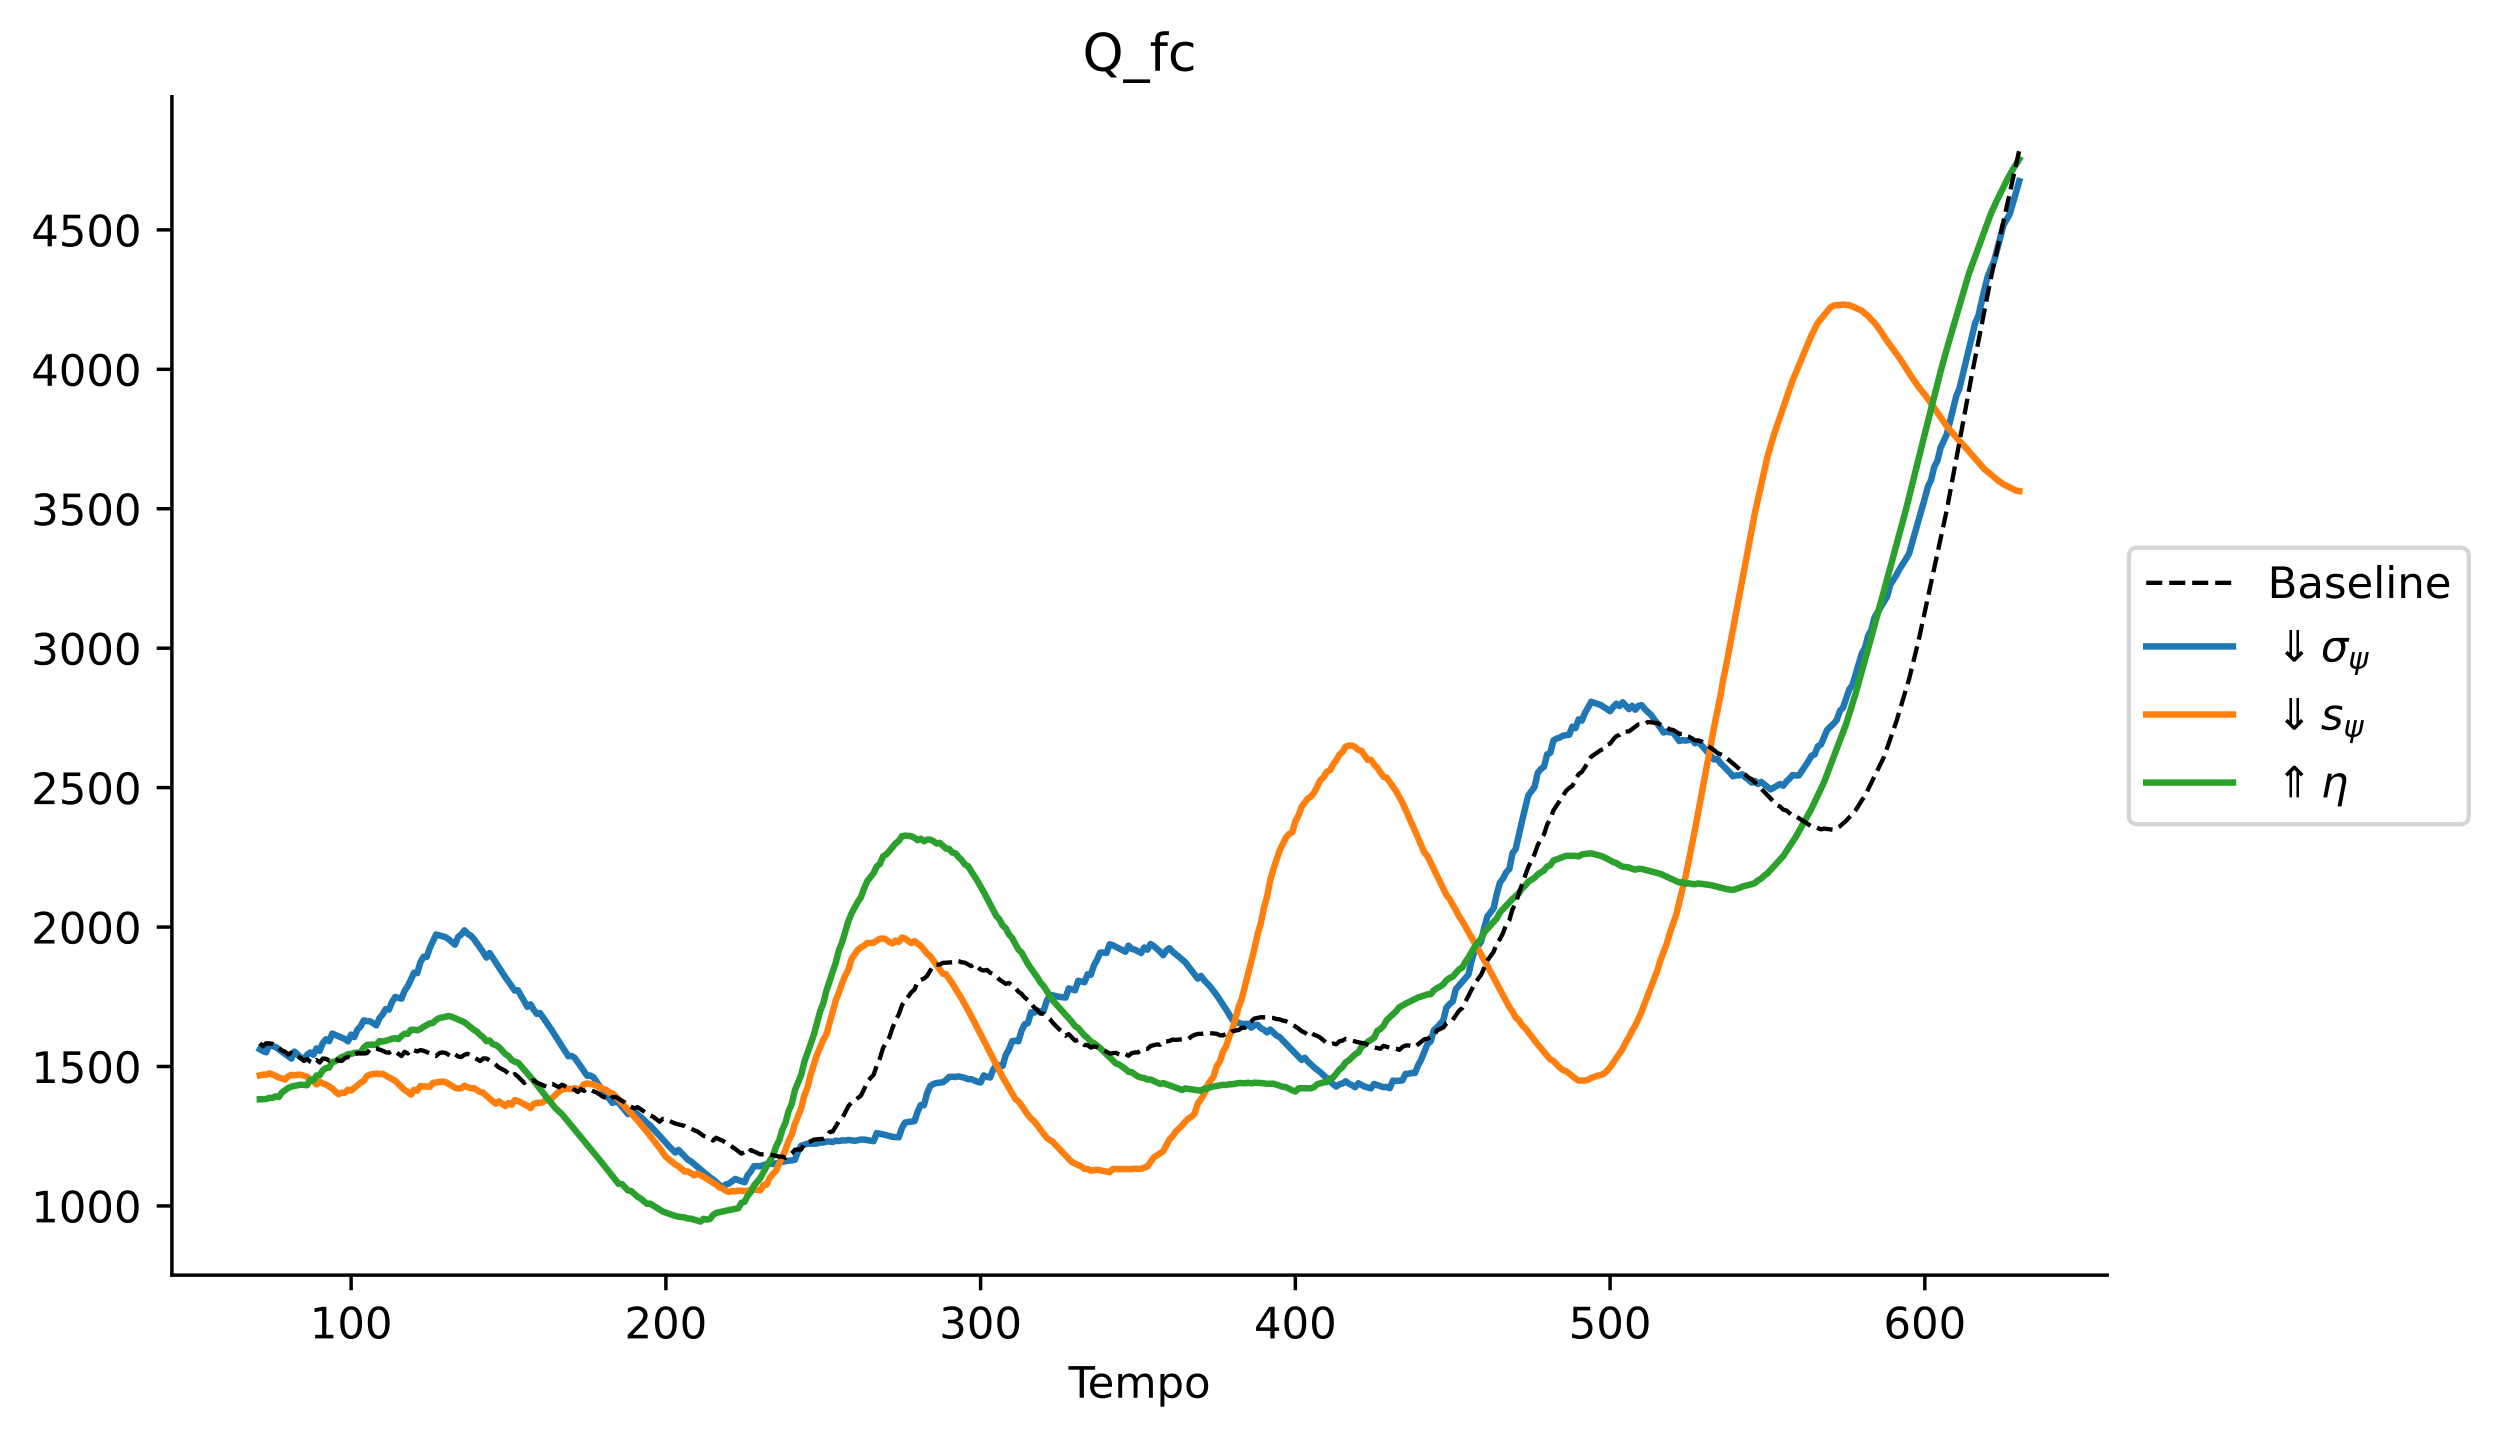 <?xml version="1.0" encoding="utf-8" standalone="no"?>
<!DOCTYPE svg PUBLIC "-//W3C//DTD SVG 1.1//EN"
  "http://www.w3.org/Graphics/SVG/1.1/DTD/svg11.dtd">
<!-- Created with matplotlib (https://matplotlib.org/) -->
<svg height="331.674pt" version="1.1" viewBox="0 0 576.648 331.674" width="576.648pt" xmlns="http://www.w3.org/2000/svg" xmlns:xlink="http://www.w3.org/1999/xlink">
 <defs>
  <style type="text/css">
*{stroke-linecap:butt;stroke-linejoin:round;}
  </style>
 </defs>
 <g id="figure_1">
  <g id="patch_1">
   <path d="M 0 331.674 
L 576.648 331.674 
L 576.648 0 
L 0 0 
z
" style="fill:#ffffff;"/>
  </g>
  <g id="axes_1">
   <g id="patch_2">
    <path d="M 39.65 294.118 
L 486.05 294.118 
L 486.05 22.318 
L 39.65 22.318 
z
" style="fill:#ffffff;"/>
   </g>
   <g id="line2d_1">
    <path clip-path="url(#p561b43a71f)" d="M 59.941 242.038 
L 60.667 242.444 
L 61.393 242.719 
L 62.119 240.93 
L 62.845 241.309 
L 63.571 241.499 
L 67.201 244.18 
L 67.927 242.564 
L 69.379 243.903 
L 70.105 244.382 
L 70.83 243.292 
L 71.556 242.773 
L 72.282 243.287 
L 73.008 241.836 
L 73.734 242.396 
L 74.46 240.562 
L 75.186 239.733 
L 75.912 240.151 
L 76.638 238.407 
L 79.542 239.648 
L 80.268 240.21 
L 80.994 238.642 
L 81.72 239.207 
L 82.446 237.495 
L 83.172 236.764 
L 83.898 235.364 
L 84.624 235.549 
L 85.35 235.555 
L 86.802 236.508 
L 87.528 234.837 
L 88.254 233.982 
L 88.98 232.746 
L 89.706 232.877 
L 90.432 231.123 
L 91.158 229.961 
L 92.61 230.35 
L 93.336 228.519 
L 94.062 227.455 
L 95.514 224.373 
L 96.239 224.459 
L 96.965 221.972 
L 97.691 220.707 
L 98.417 220.714 
L 99.143 218.658 
L 100.595 215.541 
L 102.773 216.161 
L 103.499 216.653 
L 104.951 217.892 
L 105.677 216.086 
L 106.403 215.536 
L 107.129 214.597 
L 107.855 215.377 
L 108.581 215.81 
L 109.307 216.588 
L 111.485 219.669 
L 112.211 220.873 
L 112.937 219.832 
L 116.567 225.415 
L 118.745 228.501 
L 119.471 228.422 
L 121.649 232.233 
L 122.374 231.671 
L 123.1 232.896 
L 123.826 233.868 
L 124.552 233.67 
L 126.004 235.756 
L 127.456 237.918 
L 131.086 243.623 
L 131.812 243.557 
L 132.538 243.984 
L 133.99 246.027 
L 135.442 248.142 
L 136.168 248.068 
L 136.894 248.476 
L 138.346 250.61 
L 139.798 252.467 
L 141.25 254.387 
L 141.976 254.09 
L 142.702 254.376 
L 144.88 256.98 
L 145.606 256.279 
L 146.332 256.42 
L 148.509 258.282 
L 149.235 259.033 
L 149.961 259.609 
L 153.591 263.563 
L 154.317 264.421 
L 155.769 265.848 
L 156.495 265.223 
L 158.673 267.506 
L 159.399 267.91 
L 163.755 271.572 
L 164.481 272.038 
L 166.659 273.976 
L 167.385 273.234 
L 168.111 273.036 
L 169.563 271.941 
L 171.741 272.702 
L 172.467 271.039 
L 173.192 270.176 
L 173.918 268.985 
L 175.37 268.982 
L 176.822 268.531 
L 177.548 268.415 
L 178.274 268.484 
L 181.904 267.692 
L 182.63 267.672 
L 183.356 267.495 
L 184.082 265.575 
L 184.808 264.263 
L 186.26 263.807 
L 188.438 263.779 
L 189.164 263.531 
L 189.89 263.534 
L 190.616 263.31 
L 191.342 263.301 
L 192.068 263.422 
L 192.794 263.094 
L 193.52 263.219 
L 194.246 263.034 
L 194.972 263.068 
L 195.698 262.93 
L 197.15 263.138 
L 198.602 262.844 
L 199.327 262.854 
L 200.779 263.102 
L 201.505 263.22 
L 202.231 261.349 
L 204.409 261.83 
L 205.861 262.23 
L 207.313 262.33 
L 208.039 260.165 
L 208.765 258.921 
L 210.943 258.597 
L 211.669 256.382 
L 212.395 254.884 
L 213.121 254.926 
L 213.847 252.129 
L 214.573 250.477 
L 215.299 250.022 
L 216.025 249.811 
L 217.477 249.627 
L 218.203 249.107 
L 218.929 248.401 
L 219.655 248.348 
L 220.381 248.427 
L 221.107 248.269 
L 222.559 248.626 
L 223.285 248.935 
L 224.011 248.911 
L 225.462 249.529 
L 226.188 249.672 
L 226.914 248.052 
L 227.64 248.388 
L 228.366 248.533 
L 229.092 246.734 
L 229.818 245.644 
L 231.27 245.855 
L 231.996 243.302 
L 232.722 242.065 
L 233.448 240.17 
L 234.174 240.037 
L 234.9 240.174 
L 235.626 237.759 
L 236.352 236.265 
L 237.078 236.021 
L 237.804 233.52 
L 238.53 233.572 
L 239.256 233.118 
L 239.982 233.257 
L 240.708 233.179 
L 241.434 230.894 
L 242.16 229.523 
L 242.886 229.584 
L 244.338 229.948 
L 245.79 230.101 
L 246.516 227.985 
L 247.968 228.425 
L 248.694 226.233 
L 250.145 226.555 
L 250.871 224.726 
L 251.597 224.85 
L 252.323 222.684 
L 253.049 221.384 
L 253.775 219.727 
L 254.501 219.688 
L 255.227 219.8 
L 255.953 217.802 
L 256.679 218.022 
L 259.583 219.519 
L 260.309 218.132 
L 261.035 218.866 
L 261.761 219.045 
L 263.213 219.812 
L 263.939 218.553 
L 264.665 219.046 
L 265.391 217.742 
L 266.117 218.228 
L 267.569 219.495 
L 268.295 220.319 
L 269.021 219.209 
L 269.747 218.719 
L 270.473 219.505 
L 271.925 220.684 
L 273.377 221.938 
L 276.28 225.728 
L 277.006 225.104 
L 277.732 226.077 
L 279.184 227.623 
L 280.636 229.525 
L 282.814 232.851 
L 284.266 235.243 
L 284.992 235.895 
L 285.718 235.902 
L 286.444 236.186 
L 287.896 236.155 
L 288.622 237.052 
L 289.348 236.494 
L 290.074 236.388 
L 290.8 237.165 
L 291.526 237.516 
L 292.252 238.14 
L 292.978 237.47 
L 294.43 238.833 
L 295.156 239.212 
L 300.238 244.49 
L 300.964 243.973 
L 301.689 244.864 
L 303.141 246.221 
L 304.593 247.356 
L 307.497 250.072 
L 308.223 250.629 
L 308.949 250.109 
L 309.675 249.902 
L 310.401 249.408 
L 311.127 249.98 
L 311.853 250.304 
L 312.579 250.772 
L 313.305 249.862 
L 314.757 250.628 
L 316.209 251.038 
L 316.935 250.027 
L 319.113 250.775 
L 319.839 250.718 
L 320.565 250.988 
L 321.291 249.25 
L 322.017 249.343 
L 323.469 249.211 
L 324.195 247.709 
L 324.921 247.677 
L 325.647 247.473 
L 326.373 247.493 
L 327.098 245.738 
L 327.824 244.386 
L 329.276 240.761 
L 330.002 240.216 
L 330.728 237.607 
L 331.454 236.999 
L 332.906 235.338 
L 333.632 232.402 
L 334.358 231.592 
L 335.084 230.983 
L 335.81 228.152 
L 338.714 224.796 
L 339.44 221.612 
L 340.166 219.228 
L 341.618 217.213 
L 342.344 214.045 
L 343.07 211.387 
L 344.522 209.522 
L 345.248 206.18 
L 345.974 203.591 
L 346.7 202.607 
L 347.426 201.183 
L 348.152 200.425 
L 348.878 196.747 
L 349.604 195.864 
L 351.056 189.43 
L 352.508 183.466 
L 353.959 181.537 
L 354.685 178.273 
L 355.411 177.364 
L 356.137 176.856 
L 356.863 173.986 
L 357.589 173.647 
L 358.315 170.79 
L 359.041 170.369 
L 359.767 170.145 
L 360.493 169.691 
L 361.945 169.475 
L 362.671 167.628 
L 363.397 167.967 
L 364.123 165.923 
L 364.849 166.217 
L 365.575 164.479 
L 367.027 161.87 
L 369.205 162.61 
L 371.383 164.036 
L 372.109 163.054 
L 372.835 162.328 
L 373.561 162.859 
L 374.287 161.987 
L 375.739 163.558 
L 376.465 162.799 
L 377.191 163.69 
L 377.917 162.821 
L 378.642 162.641 
L 379.368 163.533 
L 380.82 164.901 
L 382.272 166.874 
L 383.724 168.96 
L 384.45 168.75 
L 385.176 168.917 
L 385.902 168.927 
L 387.354 170.932 
L 388.08 170.716 
L 388.806 170.821 
L 390.258 170.573 
L 390.984 171.45 
L 391.71 171.051 
L 393.888 173.526 
L 395.34 175.176 
L 396.066 175.007 
L 396.792 175.96 
L 398.97 178.159 
L 399.696 179.051 
L 400.422 178.854 
L 401.148 178.849 
L 401.874 178.599 
L 402.6 179.356 
L 403.326 179.819 
L 404.051 180.518 
L 404.777 180.113 
L 405.503 180.83 
L 406.229 180.363 
L 408.407 182.092 
L 410.585 180.84 
L 411.311 181.238 
L 412.037 180.286 
L 412.763 179.606 
L 413.489 178.762 
L 414.215 178.876 
L 414.941 178.843 
L 417.119 175.582 
L 417.845 174.304 
L 418.571 174.005 
L 419.297 172.14 
L 420.023 171.725 
L 421.475 168.32 
L 422.927 166.923 
L 423.653 166.103 
L 424.379 163.992 
L 425.105 163.245 
L 426.557 158.988 
L 427.283 158.014 
L 429.461 150.708 
L 430.186 149.433 
L 430.912 146.6 
L 431.638 145.315 
L 432.364 142.416 
L 435.268 137.621 
L 435.994 134.91 
L 437.446 132.608 
L 438.172 131.229 
L 439.624 128.927 
L 440.35 127.674 
L 443.98 114.895 
L 444.706 112.212 
L 445.432 110.69 
L 446.158 107.656 
L 446.884 106.268 
L 447.61 103.272 
L 449.062 100.152 
L 451.24 91.31 
L 451.966 89.585 
L 455.595 74.471 
L 456.321 72.837 
L 457.773 66.553 
L 458.499 63.702 
L 459.951 60.236 
L 462.129 51.929 
L 463.581 49.338 
L 465.759 41.779 
L 465.759 41.779 
" style="fill:none;stroke:#1f77b4;stroke-linecap:square;stroke-width:1.5;"/>
   </g>
   <g id="line2d_2">
    <path clip-path="url(#p561b43a71f)" d="M 59.941 248.05 
L 60.667 247.873 
L 61.393 247.888 
L 62.119 247.588 
L 62.845 247.827 
L 64.297 248.533 
L 65.749 248.996 
L 66.475 248.269 
L 67.201 247.937 
L 67.927 248.05 
L 68.653 247.881 
L 69.379 247.896 
L 70.83 248.35 
L 72.282 249.465 
L 73.008 250.128 
L 73.734 249.496 
L 74.46 249.933 
L 75.186 250.149 
L 76.638 251.051 
L 77.364 251.814 
L 78.09 252.38 
L 78.816 252.052 
L 79.542 252.052 
L 80.268 251.337 
L 80.994 251.534 
L 83.172 249.728 
L 83.898 249.329 
L 84.624 248.22 
L 85.35 247.863 
L 86.802 247.636 
L 87.528 247.751 
L 88.254 247.683 
L 91.158 249.298 
L 93.336 251.422 
L 94.062 251.857 
L 94.788 252.473 
L 95.514 251.349 
L 96.239 251.568 
L 96.965 250.514 
L 99.143 250.687 
L 99.869 249.785 
L 102.047 249.48 
L 102.773 249.602 
L 104.225 250.436 
L 104.951 250.91 
L 105.677 251.068 
L 106.403 251.02 
L 107.129 250.444 
L 107.855 250.782 
L 108.581 250.981 
L 109.307 250.988 
L 110.759 251.88 
L 111.485 252.068 
L 112.211 252.785 
L 113.663 254.01 
L 114.389 254.57 
L 115.115 254.042 
L 116.567 255.116 
L 117.293 254.414 
L 118.019 254.8 
L 118.745 253.759 
L 119.471 253.949 
L 120.923 254.705 
L 121.649 255.057 
L 122.374 255.61 
L 123.1 254.624 
L 123.826 254.382 
L 124.552 254.408 
L 125.278 254.226 
L 126.004 253.599 
L 126.73 253.528 
L 127.456 253.178 
L 128.908 251.799 
L 129.634 251.309 
L 130.36 251.146 
L 131.086 251.099 
L 131.812 251.23 
L 132.538 251.014 
L 133.264 251.257 
L 133.99 251.066 
L 134.716 250.118 
L 135.442 249.897 
L 136.894 250.165 
L 138.346 250.718 
L 139.072 251.155 
L 139.798 251.385 
L 140.524 251.982 
L 141.25 252.218 
L 141.976 252.811 
L 147.058 258.428 
L 149.235 261.057 
L 152.139 264.805 
L 153.591 266.847 
L 155.769 268.612 
L 156.495 269.019 
L 157.947 270.232 
L 158.673 270.184 
L 160.125 271.112 
L 160.851 270.693 
L 162.303 271.45 
L 165.207 273.249 
L 165.933 273.908 
L 166.659 274.07 
L 167.385 274.655 
L 168.111 274.913 
L 168.837 274.718 
L 169.563 274.829 
L 170.289 274.619 
L 171.741 274.727 
L 172.467 274.671 
L 173.192 274.462 
L 174.644 274.428 
L 175.37 274.557 
L 176.096 273.326 
L 176.822 273.241 
L 177.548 271.663 
L 179 269.987 
L 180.452 266.907 
L 181.178 265.18 
L 181.904 263.111 
L 182.63 261.69 
L 183.356 259.225 
L 184.808 255.596 
L 185.534 252.661 
L 186.26 250.828 
L 186.986 247.862 
L 188.438 243.327 
L 189.89 239.876 
L 190.616 238.633 
L 192.794 230.7 
L 193.52 228.899 
L 194.246 226.756 
L 194.972 225.007 
L 195.698 223.635 
L 196.424 221.181 
L 197.876 219.084 
L 198.602 218.517 
L 199.327 218.121 
L 200.053 217.501 
L 200.779 217.523 
L 201.505 217.414 
L 202.957 216.544 
L 203.683 216.452 
L 204.409 216.695 
L 205.135 217.337 
L 205.861 217.599 
L 206.587 216.937 
L 207.313 217.268 
L 208.039 216.25 
L 208.765 216.499 
L 210.217 217.54 
L 210.943 217.089 
L 212.395 218.184 
L 213.847 219.95 
L 214.573 220.559 
L 217.477 224.59 
L 218.203 224.719 
L 219.655 226.835 
L 221.833 230.38 
L 224.011 234.327 
L 231.27 248.439 
L 234.174 253.444 
L 234.9 254.049 
L 235.626 254.966 
L 237.078 257.157 
L 237.804 258.004 
L 238.53 258.636 
L 241.434 262.438 
L 242.886 263.456 
L 247.242 268.064 
L 249.42 269.07 
L 250.145 269.616 
L 250.871 269.641 
L 251.597 270.023 
L 253.049 269.809 
L 255.953 270.369 
L 256.679 269.644 
L 261.035 269.674 
L 261.761 269.552 
L 262.487 269.633 
L 263.213 269.593 
L 264.665 269.044 
L 266.117 266.986 
L 268.295 265.565 
L 269.747 262.825 
L 270.473 262.065 
L 271.199 261 
L 272.651 259.612 
L 273.377 258.718 
L 274.103 258.021 
L 274.829 257.565 
L 275.555 256.869 
L 276.28 254.525 
L 277.006 253.576 
L 277.732 252.399 
L 278.458 250.451 
L 279.184 249.284 
L 279.91 248.378 
L 280.636 245.938 
L 281.362 244.907 
L 282.088 242.564 
L 282.814 241.393 
L 283.54 239.065 
L 284.266 237.446 
L 285.718 232.241 
L 286.444 230.305 
L 289.348 218.84 
L 290.074 215.486 
L 290.8 213.019 
L 291.526 209.446 
L 292.252 206.823 
L 292.978 203.107 
L 293.704 200.524 
L 295.156 196.186 
L 296.608 193.2 
L 297.334 192.383 
L 298.06 191.959 
L 298.786 189.466 
L 299.512 188.114 
L 300.238 186.047 
L 301.689 184.171 
L 302.415 183.693 
L 303.141 182.771 
L 304.593 179.898 
L 305.319 179.242 
L 306.045 178.008 
L 306.771 177.695 
L 307.497 176.335 
L 308.223 175.373 
L 308.949 174.072 
L 309.675 173.415 
L 310.401 172.22 
L 311.127 171.976 
L 311.853 171.991 
L 312.579 172.294 
L 313.305 172.967 
L 314.031 173.206 
L 315.483 175.285 
L 316.209 175.249 
L 316.935 176.282 
L 317.661 177.105 
L 319.113 179.165 
L 319.839 179.372 
L 321.291 181.445 
L 322.017 182.476 
L 323.469 185.111 
L 326.373 191.627 
L 328.55 196.644 
L 329.276 197.501 
L 333.632 206.444 
L 334.358 207.364 
L 335.81 209.957 
L 336.536 211.363 
L 337.262 212.409 
L 342.344 221.414 
L 348.152 232.331 
L 348.878 233.352 
L 349.604 234.695 
L 350.33 235.292 
L 351.056 236.451 
L 351.782 237.131 
L 354.685 240.903 
L 357.589 244.377 
L 358.315 244.72 
L 359.767 246.261 
L 360.493 246.792 
L 361.219 247.062 
L 363.397 248.779 
L 364.123 249.251 
L 365.575 249.235 
L 366.301 249.077 
L 367.027 248.623 
L 369.931 247.687 
L 370.657 247.016 
L 371.383 246.177 
L 374.287 241.906 
L 375.013 240.382 
L 375.739 239.215 
L 376.465 237.746 
L 377.191 236.564 
L 378.642 233.374 
L 380.094 229.553 
L 382.272 223.895 
L 382.998 221.47 
L 384.45 217.697 
L 385.176 215.161 
L 386.628 211.025 
L 388.806 202.095 
L 390.984 191.249 
L 395.34 167.878 
L 396.792 160.699 
L 397.518 156.539 
L 398.244 153.046 
L 399.696 145.322 
L 404.777 118.367 
L 407.681 105.368 
L 409.133 100.382 
L 413.489 87.702 
L 414.941 84.269 
L 417.845 77.299 
L 419.297 74.461 
L 422.201 70.9 
L 422.927 70.509 
L 423.653 70.341 
L 424.379 70.429 
L 425.105 70.216 
L 425.831 70.356 
L 426.557 70.373 
L 428.009 71.01 
L 429.461 71.664 
L 430.186 72.363 
L 430.912 72.868 
L 431.638 73.756 
L 432.364 74.406 
L 433.816 76.418 
L 435.268 78.661 
L 438.172 82.616 
L 441.076 87.151 
L 442.528 89.231 
L 444.706 91.992 
L 449.062 98.328 
L 451.966 101.737 
L 453.418 103.242 
L 454.87 104.943 
L 457.773 108.265 
L 459.225 109.44 
L 460.677 110.694 
L 462.129 111.715 
L 465.033 113.168 
L 465.759 113.276 
L 465.759 113.276 
" style="fill:none;stroke:#ff7f0e;stroke-linecap:square;stroke-width:1.5;"/>
   </g>
   <g id="line2d_3">
    <path clip-path="url(#p561b43a71f)" d="M 59.941 253.557 
L 61.393 253.517 
L 62.119 253.23 
L 62.845 253.243 
L 63.571 252.873 
L 64.297 253.043 
L 65.023 252.003 
L 66.475 250.962 
L 67.201 250.618 
L 69.379 250.196 
L 70.83 250.306 
L 71.556 249.035 
L 72.282 249.209 
L 73.008 248.076 
L 73.734 248.011 
L 74.46 246.875 
L 75.186 246.358 
L 75.912 246.257 
L 76.638 244.958 
L 77.364 244.815 
L 78.816 243.807 
L 79.542 243.569 
L 80.268 243.157 
L 80.994 243.108 
L 81.72 242.848 
L 83.172 242.768 
L 83.898 241.644 
L 84.624 241.037 
L 85.35 240.963 
L 86.802 241.014 
L 87.528 240.135 
L 88.254 240.244 
L 88.98 240.073 
L 90.432 239.601 
L 91.158 239.46 
L 91.884 239.694 
L 92.61 238.976 
L 93.336 238.43 
L 94.062 238.47 
L 94.788 237.525 
L 95.514 237.522 
L 96.239 237.648 
L 96.965 237.355 
L 97.691 236.85 
L 99.143 236.052 
L 99.869 235.942 
L 100.595 235.255 
L 101.321 234.83 
L 103.499 234.355 
L 104.225 234.54 
L 107.129 235.795 
L 109.307 237.541 
L 110.033 237.985 
L 110.759 238.716 
L 111.485 239.283 
L 112.211 240.142 
L 112.937 239.996 
L 113.663 240.842 
L 114.389 241.043 
L 115.115 241.555 
L 116.567 243.132 
L 117.293 243.586 
L 118.019 244.481 
L 118.745 244.897 
L 119.471 245.079 
L 123.1 249.285 
L 126.004 253.015 
L 128.182 255.679 
L 129.634 257.012 
L 138.346 267.59 
L 142.702 273.084 
L 143.428 273.103 
L 144.88 274.595 
L 145.606 274.735 
L 147.058 276.04 
L 147.783 276.466 
L 149.235 277.672 
L 149.961 277.63 
L 152.865 279.452 
L 155.769 280.469 
L 156.495 280.653 
L 157.947 280.813 
L 158.673 281.068 
L 159.399 281.106 
L 161.577 281.764 
L 162.303 281.122 
L 163.029 281.311 
L 163.755 281.167 
L 164.481 280.236 
L 165.207 279.767 
L 167.385 279.277 
L 170.289 278.688 
L 171.015 277.447 
L 171.741 277.209 
L 172.467 275.797 
L 173.192 274.936 
L 173.918 273.433 
L 175.37 271.729 
L 177.548 267.712 
L 178.274 266.608 
L 179 264.468 
L 179.726 263.031 
L 180.452 260.585 
L 181.178 258.985 
L 181.904 256.288 
L 182.63 254.635 
L 183.356 251.435 
L 184.808 247.945 
L 185.534 244.906 
L 187.712 238.704 
L 189.164 233.29 
L 189.89 231.445 
L 190.616 228.519 
L 192.794 221.976 
L 193.52 219.119 
L 194.246 217.329 
L 195.698 212.438 
L 196.424 210.69 
L 197.876 207.962 
L 198.602 206.924 
L 199.327 204.891 
L 200.053 203.218 
L 201.505 201.406 
L 202.231 199.83 
L 202.957 199.27 
L 203.683 197.505 
L 204.409 197.093 
L 205.135 196.291 
L 206.587 194.515 
L 207.313 193.974 
L 208.039 192.883 
L 208.765 192.74 
L 210.217 192.873 
L 210.943 193.256 
L 211.669 193.785 
L 212.395 193.456 
L 213.121 194.046 
L 213.847 193.672 
L 214.573 193.66 
L 215.299 194.024 
L 216.025 194.559 
L 216.751 194.412 
L 218.203 195.724 
L 218.929 195.819 
L 219.655 196.65 
L 220.381 196.824 
L 221.107 197.702 
L 221.833 198.394 
L 222.559 199.393 
L 223.285 199.777 
L 225.462 203.209 
L 226.914 205.773 
L 229.818 211.291 
L 230.544 212.067 
L 231.27 213.478 
L 231.996 214.11 
L 232.722 215.532 
L 233.448 216.336 
L 234.9 219.033 
L 235.626 219.671 
L 237.078 222.313 
L 238.53 224.413 
L 239.256 225.408 
L 239.982 226.608 
L 240.708 227.409 
L 242.886 230.822 
L 247.242 235.698 
L 247.968 236.664 
L 248.694 237.135 
L 250.145 238.836 
L 250.871 239.409 
L 251.597 240.237 
L 252.323 240.588 
L 253.775 241.761 
L 257.405 245.296 
L 258.131 245.523 
L 259.583 246.568 
L 260.309 247.245 
L 261.035 247.299 
L 262.487 248.324 
L 263.213 248.565 
L 263.939 248.636 
L 264.665 249.028 
L 265.391 248.991 
L 267.569 250.023 
L 268.295 249.826 
L 271.199 250.855 
L 272.651 251.41 
L 273.377 251.057 
L 277.006 251.587 
L 277.732 251.127 
L 278.458 251.15 
L 279.184 250.746 
L 282.088 250.23 
L 282.814 250.258 
L 283.54 250.106 
L 284.266 250.081 
L 285.718 249.809 
L 287.17 249.853 
L 287.896 249.757 
L 288.622 249.88 
L 289.348 249.73 
L 290.8 249.8 
L 292.252 249.991 
L 293.704 249.957 
L 295.882 250.672 
L 296.608 250.772 
L 298.06 251.498 
L 298.786 251.771 
L 299.512 251.052 
L 300.238 250.987 
L 301.689 251.027 
L 302.415 251.023 
L 303.141 250.723 
L 303.867 250.066 
L 305.319 249.666 
L 306.045 249.553 
L 306.771 248.778 
L 307.497 248.527 
L 308.949 246.725 
L 309.675 246.097 
L 310.401 245.029 
L 311.127 244.569 
L 312.579 243.169 
L 313.305 242.754 
L 314.031 241.462 
L 314.757 240.995 
L 315.483 240.303 
L 316.935 239.387 
L 317.661 237.817 
L 318.387 237.34 
L 319.113 236.638 
L 319.839 235.321 
L 322.017 233.263 
L 322.743 232.364 
L 324.195 231.511 
L 327.098 230.083 
L 329.276 229.36 
L 330.002 229.331 
L 330.728 228.439 
L 331.454 227.913 
L 332.18 227.562 
L 332.906 227.037 
L 333.632 226.115 
L 334.358 225.595 
L 335.084 225.282 
L 336.536 223.605 
L 337.262 223.22 
L 337.988 221.888 
L 338.714 220.891 
L 340.166 218.325 
L 341.618 216.48 
L 342.344 215.073 
L 345.248 211.829 
L 345.974 210.456 
L 348.878 207.344 
L 350.33 206.061 
L 351.056 204.934 
L 351.782 204.3 
L 352.508 203.378 
L 353.959 202.464 
L 354.685 201.68 
L 356.137 200.786 
L 356.863 199.86 
L 357.589 199.58 
L 358.315 198.504 
L 361.219 197.405 
L 363.397 197.398 
L 364.123 197.548 
L 364.849 197.088 
L 366.301 196.884 
L 367.027 196.85 
L 369.205 197.398 
L 370.657 198.036 
L 372.109 198.844 
L 372.835 199.064 
L 373.561 199.568 
L 374.287 199.905 
L 375.739 200.076 
L 376.465 200.396 
L 377.191 200.59 
L 377.917 200.405 
L 378.642 200.423 
L 382.998 201.561 
L 387.354 203.566 
L 388.08 203.47 
L 388.806 203.826 
L 389.532 203.735 
L 390.258 203.904 
L 390.984 203.948 
L 391.71 203.778 
L 394.614 204.16 
L 398.244 205.08 
L 399.696 205.273 
L 401.148 204.824 
L 401.874 204.494 
L 404.051 203.941 
L 404.777 203.695 
L 405.503 203.052 
L 406.229 202.655 
L 406.955 201.955 
L 407.681 201.443 
L 411.311 197.472 
L 414.215 193.05 
L 417.845 186.508 
L 420.749 180.377 
L 425.831 166.996 
L 428.009 159.991 
L 431.638 146.96 
L 434.542 136.313 
L 439.624 117.55 
L 443.98 100.04 
L 447.61 85.706 
L 449.062 80.449 
L 454.144 63.102 
L 459.225 49.266 
L 460.677 46.081 
L 462.855 41.653 
L 464.307 39.031 
L 465.759 36.739 
L 465.759 36.739 
" style="fill:none;stroke:#2ca02c;stroke-linecap:square;stroke-width:1.5;"/>
   </g>
   <g id="line2d_4">
    <path clip-path="url(#p561b43a71f)" d="M 59.941 240.623 
L 60.667 241.32 
L 61.393 240.628 
L 62.845 240.773 
L 63.571 241.086 
L 65.023 242.338 
L 65.749 242.593 
L 66.475 243.244 
L 67.201 242.785 
L 67.927 243.461 
L 68.653 243.648 
L 69.379 244.035 
L 70.105 244.707 
L 70.83 244.278 
L 71.556 244.875 
L 72.282 245.195 
L 73.008 244.49 
L 73.734 245.076 
L 74.46 244.166 
L 75.186 244.226 
L 75.912 244.627 
L 76.638 244.18 
L 77.364 244.302 
L 78.09 244.605 
L 78.816 244.723 
L 79.542 244.1 
L 80.268 243.77 
L 80.994 244.023 
L 82.446 242.864 
L 83.898 243 
L 84.624 242.914 
L 85.35 242.06 
L 86.076 241.769 
L 86.802 241.853 
L 88.254 242.355 
L 88.98 242.71 
L 89.706 242.839 
L 90.432 242.334 
L 91.158 242.573 
L 92.61 243.579 
L 93.336 242.613 
L 94.062 242.995 
L 94.788 242.017 
L 96.239 242.522 
L 96.965 242.217 
L 97.691 242.358 
L 100.595 243.568 
L 101.321 242.916 
L 102.047 242.748 
L 102.773 242.87 
L 104.225 243.738 
L 104.951 243.171 
L 105.677 243.683 
L 106.403 243.827 
L 107.129 243.28 
L 107.855 243.065 
L 110.759 244.732 
L 111.485 244.138 
L 112.211 244.159 
L 113.663 245.031 
L 115.115 246.256 
L 116.567 247.007 
L 118.019 248.246 
L 118.745 247.757 
L 119.471 248.324 
L 120.923 249.797 
L 121.649 249.2 
L 122.374 249.385 
L 123.1 249.205 
L 123.826 249.715 
L 126.004 250.646 
L 126.73 250.12 
L 127.456 250.036 
L 128.908 250.763 
L 129.634 250.193 
L 131.086 250.928 
L 131.812 250.91 
L 133.264 251.866 
L 133.99 251.208 
L 134.716 251.645 
L 135.442 251.099 
L 136.168 251.337 
L 136.894 251.72 
L 137.62 251.974 
L 139.072 252.971 
L 139.798 253.22 
L 140.524 253.816 
L 141.25 253.056 
L 141.976 253.016 
L 144.154 254.31 
L 144.88 254.972 
L 146.332 255.636 
L 147.058 255.379 
L 148.509 256.332 
L 149.235 256.899 
L 150.687 257.618 
L 152.139 258.734 
L 152.865 258.07 
L 153.591 258.076 
L 155.043 258.85 
L 155.769 259.157 
L 157.947 259.723 
L 158.673 260.189 
L 159.399 260.322 
L 160.125 260.712 
L 160.851 260.97 
L 162.303 262.01 
L 163.029 262.194 
L 163.755 262.702 
L 164.481 263.074 
L 165.207 262.433 
L 165.933 262.821 
L 166.659 263.079 
L 169.563 264.992 
L 171.015 266.101 
L 171.741 265.743 
L 172.467 266.192 
L 173.192 265.271 
L 175.37 266.265 
L 176.822 266.187 
L 179 266.59 
L 179.726 266.803 
L 180.452 266.809 
L 181.178 267.066 
L 182.63 266.043 
L 183.356 265.2 
L 184.808 265.14 
L 185.534 263.665 
L 186.986 263.281 
L 187.712 262.859 
L 189.164 262.734 
L 189.89 262.688 
L 190.616 262.323 
L 191.342 261.118 
L 192.068 260.991 
L 193.52 258.596 
L 194.246 257.96 
L 195.698 255.128 
L 196.424 254.299 
L 197.876 253.269 
L 198.602 252.707 
L 200.053 249.629 
L 200.779 248.667 
L 201.505 247.912 
L 202.231 245.796 
L 202.957 244.111 
L 203.683 241.73 
L 205.135 239.272 
L 205.861 237.088 
L 206.587 235.305 
L 207.313 234.002 
L 208.039 231.869 
L 210.217 228.877 
L 210.943 228.245 
L 211.669 226.442 
L 212.395 225.99 
L 213.121 225.724 
L 213.847 225.092 
L 215.299 222.622 
L 216.751 222.481 
L 217.477 222.101 
L 219.655 221.961 
L 220.381 221.528 
L 221.107 221.685 
L 221.833 221.961 
L 222.559 222.058 
L 224.011 222.846 
L 224.736 222.369 
L 226.188 223.652 
L 226.914 223.878 
L 227.64 223.719 
L 228.366 224.354 
L 229.092 224.711 
L 229.818 225.212 
L 230.544 225.966 
L 231.996 226.938 
L 232.722 226.726 
L 234.174 227.829 
L 234.9 228.739 
L 235.626 229.237 
L 236.352 230.081 
L 237.078 230.665 
L 238.53 232.356 
L 239.256 232.964 
L 239.982 233.809 
L 240.708 233.801 
L 242.16 235.047 
L 242.886 235.964 
L 245.79 238.891 
L 246.516 238.521 
L 247.968 240.054 
L 248.694 239.86 
L 250.145 241.041 
L 250.871 241.074 
L 251.597 241.629 
L 252.323 241.384 
L 253.049 241.508 
L 253.775 241.805 
L 255.953 243.006 
L 257.405 242.851 
L 258.131 243.212 
L 258.857 243.449 
L 259.583 243.109 
L 260.309 243.517 
L 261.035 242.916 
L 261.761 242.762 
L 262.487 242.753 
L 263.213 242.246 
L 263.939 241.886 
L 264.665 241.931 
L 265.391 241.263 
L 266.843 240.903 
L 267.569 240.991 
L 268.295 240.18 
L 269.021 240.224 
L 269.747 240.108 
L 270.473 239.792 
L 271.199 239.872 
L 272.651 239.711 
L 274.103 239.678 
L 274.829 239.06 
L 275.555 238.691 
L 276.28 238.485 
L 277.006 238.479 
L 278.458 238.213 
L 280.636 238.456 
L 281.362 238.797 
L 282.088 238.824 
L 282.814 238.467 
L 283.54 238.578 
L 284.266 237.851 
L 285.718 237.579 
L 286.444 237.067 
L 287.17 237.052 
L 287.896 236.024 
L 288.622 235.577 
L 289.348 234.934 
L 290.8 234.639 
L 292.252 234.65 
L 292.978 234.796 
L 293.704 234.807 
L 294.43 235.054 
L 295.156 235.123 
L 295.882 235.403 
L 296.608 235.539 
L 298.06 236.281 
L 299.512 237.246 
L 300.238 237.854 
L 300.964 238.185 
L 301.689 238.737 
L 302.415 238.185 
L 303.141 238.697 
L 303.867 238.946 
L 304.593 239.382 
L 306.045 240.62 
L 306.771 240.867 
L 307.497 240.697 
L 308.223 240.873 
L 308.949 240.187 
L 309.675 239.994 
L 310.401 239.626 
L 313.305 240.416 
L 314.757 240.663 
L 316.209 241.235 
L 316.935 241.573 
L 318.387 241.911 
L 319.113 241.232 
L 321.291 241.874 
L 322.017 241.878 
L 322.743 242.167 
L 323.469 241.498 
L 324.195 241.156 
L 324.921 241.136 
L 326.373 241.461 
L 328.55 239.701 
L 329.276 239.611 
L 330.002 239.133 
L 330.728 238.953 
L 331.454 237.664 
L 332.906 237.018 
L 333.632 236.04 
L 334.358 235.754 
L 335.084 235.259 
L 336.536 233.131 
L 337.262 232.531 
L 340.166 226.84 
L 341.618 224.869 
L 343.07 221.573 
L 344.522 219.526 
L 345.248 217.58 
L 345.974 216.609 
L 346.7 215.206 
L 347.426 213.159 
L 348.152 212.235 
L 348.878 209.692 
L 349.604 208.466 
L 350.33 206.042 
L 352.508 200.001 
L 353.959 197.006 
L 354.685 194.97 
L 355.411 193.584 
L 356.137 192.463 
L 356.863 190.202 
L 357.589 188.923 
L 358.315 186.917 
L 359.767 184.73 
L 361.219 182.431 
L 361.945 181.758 
L 362.671 181.276 
L 364.123 178.557 
L 364.849 178.069 
L 365.575 176.965 
L 367.027 174.532 
L 369.205 173.031 
L 369.931 172.736 
L 370.657 171.826 
L 371.383 171.516 
L 372.109 170.554 
L 372.835 169.791 
L 373.561 169.525 
L 374.287 168.793 
L 375.739 168.702 
L 377.917 167.091 
L 379.368 167.074 
L 380.094 166.533 
L 382.272 166.787 
L 384.45 167.852 
L 385.176 168.244 
L 385.902 168.364 
L 387.354 169.259 
L 388.08 169.311 
L 388.806 169.812 
L 389.532 169.913 
L 390.984 170.787 
L 391.71 170.82 
L 392.436 171.012 
L 395.34 173.008 
L 396.066 173.65 
L 397.518 174.253 
L 400.422 176.692 
L 403.326 179.354 
L 404.051 179.739 
L 405.503 181.195 
L 407.681 183.433 
L 409.859 185.705 
L 410.585 186.056 
L 411.311 186.744 
L 412.037 186.942 
L 413.489 188.147 
L 414.215 188.28 
L 416.393 189.667 
L 417.845 190.629 
L 418.571 190.685 
L 420.023 191.307 
L 420.749 191.125 
L 422.201 191.311 
L 422.927 191.406 
L 424.379 190.602 
L 425.831 189.316 
L 428.009 186.905 
L 429.461 184.59 
L 430.186 183.49 
L 434.542 174.635 
L 437.446 166.322 
L 440.35 156.623 
L 442.528 147.798 
L 449.062 117.55 
L 451.966 101.933 
L 454.87 86.191 
L 459.225 64.084 
L 465.759 34.673 
L 465.759 34.673 
" style="fill:none;stroke:#000000;stroke-dasharray:3.7,1.6;stroke-dashoffset:0;"/>
   </g>
   <g id="matplotlib.axis_1">
    <g id="xtick_1">
     <g id="line2d_5">
      <defs>
       <path d="M 0 0 
L 0 3.5 
" id="m67ad3ace3d" style="stroke:#000000;stroke-width:0.8;"/>
      </defs>
      <g>
       <use style="stroke:#000000;stroke-width:0.8;" x="80.994" xlink:href="#m67ad3ace3d" y="294.118"/>
      </g>
     </g>
     <g id="text_1">
      <!-- 100 -->
      <defs>
       <path d="M 12.406 8.297 
L 28.516 8.297 
L 28.516 63.922 
L 10.984 60.406 
L 10.984 69.391 
L 28.422 72.906 
L 38.281 72.906 
L 38.281 8.297 
L 54.391 8.297 
L 54.391 0 
L 12.406 0 
z
" id="DejaVuSans-49"/>
       <path d="M 31.781 66.406 
Q 24.172 66.406 20.328 58.906 
Q 16.5 51.422 16.5 36.375 
Q 16.5 21.391 20.328 13.891 
Q 24.172 6.391 31.781 6.391 
Q 39.453 6.391 43.281 13.891 
Q 47.125 21.391 47.125 36.375 
Q 47.125 51.422 43.281 58.906 
Q 39.453 66.406 31.781 66.406 
z
M 31.781 74.219 
Q 44.047 74.219 50.516 64.516 
Q 56.984 54.828 56.984 36.375 
Q 56.984 17.969 50.516 8.266 
Q 44.047 -1.422 31.781 -1.422 
Q 19.531 -1.422 13.062 8.266 
Q 6.594 17.969 6.594 36.375 
Q 6.594 54.828 13.062 64.516 
Q 19.531 74.219 31.781 74.219 
z
" id="DejaVuSans-48"/>
      </defs>
      <g transform="translate(71.45 308.717)scale(0.1 -0.1)">
       <use xlink:href="#DejaVuSans-49"/>
       <use x="63.623" xlink:href="#DejaVuSans-48"/>
       <use x="127.246" xlink:href="#DejaVuSans-48"/>
      </g>
     </g>
    </g>
    <g id="xtick_2">
     <g id="line2d_6">
      <g>
       <use style="stroke:#000000;stroke-width:0.8;" x="153.591" xlink:href="#m67ad3ace3d" y="294.118"/>
      </g>
     </g>
     <g id="text_2">
      <!-- 200 -->
      <defs>
       <path d="M 19.188 8.297 
L 53.609 8.297 
L 53.609 0 
L 7.328 0 
L 7.328 8.297 
Q 12.938 14.109 22.625 23.891 
Q 32.328 33.688 34.812 36.531 
Q 39.547 41.844 41.422 45.531 
Q 43.312 49.219 43.312 52.781 
Q 43.312 58.594 39.234 62.25 
Q 35.156 65.922 28.609 65.922 
Q 23.969 65.922 18.812 64.312 
Q 13.672 62.703 7.812 59.422 
L 7.812 69.391 
Q 13.766 71.781 18.938 73 
Q 24.125 74.219 28.422 74.219 
Q 39.75 74.219 46.484 68.547 
Q 53.219 62.891 53.219 53.422 
Q 53.219 48.922 51.531 44.891 
Q 49.859 40.875 45.406 35.406 
Q 44.188 33.984 37.641 27.219 
Q 31.109 20.453 19.188 8.297 
z
" id="DejaVuSans-50"/>
      </defs>
      <g transform="translate(144.048 308.717)scale(0.1 -0.1)">
       <use xlink:href="#DejaVuSans-50"/>
       <use x="63.623" xlink:href="#DejaVuSans-48"/>
       <use x="127.246" xlink:href="#DejaVuSans-48"/>
      </g>
     </g>
    </g>
    <g id="xtick_3">
     <g id="line2d_7">
      <g>
       <use style="stroke:#000000;stroke-width:0.8;" x="226.188" xlink:href="#m67ad3ace3d" y="294.118"/>
      </g>
     </g>
     <g id="text_3">
      <!-- 300 -->
      <defs>
       <path d="M 40.578 39.312 
Q 47.656 37.797 51.625 33 
Q 55.609 28.219 55.609 21.188 
Q 55.609 10.406 48.188 4.484 
Q 40.766 -1.422 27.094 -1.422 
Q 22.516 -1.422 17.656 -0.516 
Q 12.797 0.391 7.625 2.203 
L 7.625 11.719 
Q 11.719 9.328 16.594 8.109 
Q 21.484 6.891 26.812 6.891 
Q 36.078 6.891 40.938 10.547 
Q 45.797 14.203 45.797 21.188 
Q 45.797 27.641 41.281 31.266 
Q 36.766 34.906 28.719 34.906 
L 20.219 34.906 
L 20.219 43.016 
L 29.109 43.016 
Q 36.375 43.016 40.234 45.922 
Q 44.094 48.828 44.094 54.297 
Q 44.094 59.906 40.109 62.906 
Q 36.141 65.922 28.719 65.922 
Q 24.656 65.922 20.016 65.031 
Q 15.375 64.156 9.812 62.312 
L 9.812 71.094 
Q 15.438 72.656 20.344 73.438 
Q 25.25 74.219 29.594 74.219 
Q 40.828 74.219 47.359 69.109 
Q 53.906 64.016 53.906 55.328 
Q 53.906 49.266 50.438 45.094 
Q 46.969 40.922 40.578 39.312 
z
" id="DejaVuSans-51"/>
      </defs>
      <g transform="translate(216.645 308.717)scale(0.1 -0.1)">
       <use xlink:href="#DejaVuSans-51"/>
       <use x="63.623" xlink:href="#DejaVuSans-48"/>
       <use x="127.246" xlink:href="#DejaVuSans-48"/>
      </g>
     </g>
    </g>
    <g id="xtick_4">
     <g id="line2d_8">
      <g>
       <use style="stroke:#000000;stroke-width:0.8;" x="298.786" xlink:href="#m67ad3ace3d" y="294.118"/>
      </g>
     </g>
     <g id="text_4">
      <!-- 400 -->
      <defs>
       <path d="M 37.797 64.312 
L 12.891 25.391 
L 37.797 25.391 
z
M 35.203 72.906 
L 47.609 72.906 
L 47.609 25.391 
L 58.016 25.391 
L 58.016 17.188 
L 47.609 17.188 
L 47.609 0 
L 37.797 0 
L 37.797 17.188 
L 4.891 17.188 
L 4.891 26.703 
z
" id="DejaVuSans-52"/>
      </defs>
      <g transform="translate(289.242 308.717)scale(0.1 -0.1)">
       <use xlink:href="#DejaVuSans-52"/>
       <use x="63.623" xlink:href="#DejaVuSans-48"/>
       <use x="127.246" xlink:href="#DejaVuSans-48"/>
      </g>
     </g>
    </g>
    <g id="xtick_5">
     <g id="line2d_9">
      <g>
       <use style="stroke:#000000;stroke-width:0.8;" x="371.383" xlink:href="#m67ad3ace3d" y="294.118"/>
      </g>
     </g>
     <g id="text_5">
      <!-- 500 -->
      <defs>
       <path d="M 10.797 72.906 
L 49.516 72.906 
L 49.516 64.594 
L 19.828 64.594 
L 19.828 46.734 
Q 21.969 47.469 24.109 47.828 
Q 26.266 48.188 28.422 48.188 
Q 40.625 48.188 47.75 41.5 
Q 54.891 34.812 54.891 23.391 
Q 54.891 11.625 47.562 5.094 
Q 40.234 -1.422 26.906 -1.422 
Q 22.312 -1.422 17.547 -0.641 
Q 12.797 0.141 7.719 1.703 
L 7.719 11.625 
Q 12.109 9.234 16.797 8.062 
Q 21.484 6.891 26.703 6.891 
Q 35.156 6.891 40.078 11.328 
Q 45.016 15.766 45.016 23.391 
Q 45.016 31 40.078 35.438 
Q 35.156 39.891 26.703 39.891 
Q 22.75 39.891 18.812 39.016 
Q 14.891 38.141 10.797 36.281 
z
" id="DejaVuSans-53"/>
      </defs>
      <g transform="translate(361.839 308.717)scale(0.1 -0.1)">
       <use xlink:href="#DejaVuSans-53"/>
       <use x="63.623" xlink:href="#DejaVuSans-48"/>
       <use x="127.246" xlink:href="#DejaVuSans-48"/>
      </g>
     </g>
    </g>
    <g id="xtick_6">
     <g id="line2d_10">
      <g>
       <use style="stroke:#000000;stroke-width:0.8;" x="443.98" xlink:href="#m67ad3ace3d" y="294.118"/>
      </g>
     </g>
     <g id="text_6">
      <!-- 600 -->
      <defs>
       <path d="M 33.016 40.375 
Q 26.375 40.375 22.484 35.828 
Q 18.609 31.297 18.609 23.391 
Q 18.609 15.531 22.484 10.953 
Q 26.375 6.391 33.016 6.391 
Q 39.656 6.391 43.531 10.953 
Q 47.406 15.531 47.406 23.391 
Q 47.406 31.297 43.531 35.828 
Q 39.656 40.375 33.016 40.375 
z
M 52.594 71.297 
L 52.594 62.312 
Q 48.875 64.062 45.094 64.984 
Q 41.312 65.922 37.594 65.922 
Q 27.828 65.922 22.672 59.328 
Q 17.531 52.734 16.797 39.406 
Q 19.672 43.656 24.016 45.922 
Q 28.375 48.188 33.594 48.188 
Q 44.578 48.188 50.953 41.516 
Q 57.328 34.859 57.328 23.391 
Q 57.328 12.156 50.688 5.359 
Q 44.047 -1.422 33.016 -1.422 
Q 20.359 -1.422 13.672 8.266 
Q 6.984 17.969 6.984 36.375 
Q 6.984 53.656 15.188 63.938 
Q 23.391 74.219 37.203 74.219 
Q 40.922 74.219 44.703 73.484 
Q 48.484 72.75 52.594 71.297 
z
" id="DejaVuSans-54"/>
      </defs>
      <g transform="translate(434.436 308.717)scale(0.1 -0.1)">
       <use xlink:href="#DejaVuSans-54"/>
       <use x="63.623" xlink:href="#DejaVuSans-48"/>
       <use x="127.246" xlink:href="#DejaVuSans-48"/>
      </g>
     </g>
    </g>
    <g id="text_7">
     <!-- Tempo -->
     <defs>
      <path d="M -0.297 72.906 
L 61.375 72.906 
L 61.375 64.594 
L 35.5 64.594 
L 35.5 0 
L 25.594 0 
L 25.594 64.594 
L -0.297 64.594 
z
" id="DejaVuSans-84"/>
      <path d="M 56.203 29.594 
L 56.203 25.203 
L 14.891 25.203 
Q 15.484 15.922 20.484 11.062 
Q 25.484 6.203 34.422 6.203 
Q 39.594 6.203 44.453 7.469 
Q 49.312 8.734 54.109 11.281 
L 54.109 2.781 
Q 49.266 0.734 44.188 -0.344 
Q 39.109 -1.422 33.891 -1.422 
Q 20.797 -1.422 13.156 6.188 
Q 5.516 13.812 5.516 26.812 
Q 5.516 40.234 12.766 48.109 
Q 20.016 56 32.328 56 
Q 43.359 56 49.781 48.891 
Q 56.203 41.797 56.203 29.594 
z
M 47.219 32.234 
Q 47.125 39.594 43.094 43.984 
Q 39.062 48.391 32.422 48.391 
Q 24.906 48.391 20.391 44.141 
Q 15.875 39.891 15.188 32.172 
z
" id="DejaVuSans-101"/>
      <path d="M 52 44.188 
Q 55.375 50.25 60.062 53.125 
Q 64.75 56 71.094 56 
Q 79.641 56 84.281 50.016 
Q 88.922 44.047 88.922 33.016 
L 88.922 0 
L 79.891 0 
L 79.891 32.719 
Q 79.891 40.578 77.094 44.375 
Q 74.312 48.188 68.609 48.188 
Q 61.625 48.188 57.562 43.547 
Q 53.516 38.922 53.516 30.906 
L 53.516 0 
L 44.484 0 
L 44.484 32.719 
Q 44.484 40.625 41.703 44.406 
Q 38.922 48.188 33.109 48.188 
Q 26.219 48.188 22.156 43.531 
Q 18.109 38.875 18.109 30.906 
L 18.109 0 
L 9.078 0 
L 9.078 54.688 
L 18.109 54.688 
L 18.109 46.188 
Q 21.188 51.219 25.484 53.609 
Q 29.781 56 35.688 56 
Q 41.656 56 45.828 52.969 
Q 50 49.953 52 44.188 
z
" id="DejaVuSans-109"/>
      <path d="M 18.109 8.203 
L 18.109 -20.797 
L 9.078 -20.797 
L 9.078 54.688 
L 18.109 54.688 
L 18.109 46.391 
Q 20.953 51.266 25.266 53.625 
Q 29.594 56 35.594 56 
Q 45.562 56 51.781 48.094 
Q 58.016 40.188 58.016 27.297 
Q 58.016 14.406 51.781 6.484 
Q 45.562 -1.422 35.594 -1.422 
Q 29.594 -1.422 25.266 0.953 
Q 20.953 3.328 18.109 8.203 
z
M 48.688 27.297 
Q 48.688 37.203 44.609 42.844 
Q 40.531 48.484 33.406 48.484 
Q 26.266 48.484 22.188 42.844 
Q 18.109 37.203 18.109 27.297 
Q 18.109 17.391 22.188 11.75 
Q 26.266 6.109 33.406 6.109 
Q 40.531 6.109 44.609 11.75 
Q 48.688 17.391 48.688 27.297 
z
" id="DejaVuSans-112"/>
      <path d="M 30.609 48.391 
Q 23.391 48.391 19.188 42.75 
Q 14.984 37.109 14.984 27.297 
Q 14.984 17.484 19.156 11.844 
Q 23.344 6.203 30.609 6.203 
Q 37.797 6.203 41.984 11.859 
Q 46.188 17.531 46.188 27.297 
Q 46.188 37.016 41.984 42.703 
Q 37.797 48.391 30.609 48.391 
z
M 30.609 56 
Q 42.328 56 49.016 48.375 
Q 55.719 40.766 55.719 27.297 
Q 55.719 13.875 49.016 6.219 
Q 42.328 -1.422 30.609 -1.422 
Q 18.844 -1.422 12.172 6.219 
Q 5.516 13.875 5.516 27.297 
Q 5.516 40.766 12.172 48.375 
Q 18.844 56 30.609 56 
z
" id="DejaVuSans-111"/>
     </defs>
     <g transform="translate(246.466 322.395)scale(0.1 -0.1)">
      <use xlink:href="#DejaVuSans-84"/>
      <use x="44.084" xlink:href="#DejaVuSans-101"/>
      <use x="105.607" xlink:href="#DejaVuSans-109"/>
      <use x="203.02" xlink:href="#DejaVuSans-112"/>
      <use x="266.496" xlink:href="#DejaVuSans-111"/>
     </g>
    </g>
   </g>
   <g id="matplotlib.axis_2">
    <g id="ytick_1">
     <g id="line2d_11">
      <defs>
       <path d="M 0 0 
L -3.5 0 
" id="mac412e2d7f" style="stroke:#000000;stroke-width:0.8;"/>
      </defs>
      <g>
       <use style="stroke:#000000;stroke-width:0.8;" x="39.65" xlink:href="#mac412e2d7f" y="278.16"/>
      </g>
     </g>
     <g id="text_8">
      <!-- 1000 -->
      <g transform="translate(7.2 281.96)scale(0.1 -0.1)">
       <use xlink:href="#DejaVuSans-49"/>
       <use x="63.623" xlink:href="#DejaVuSans-48"/>
       <use x="127.246" xlink:href="#DejaVuSans-48"/>
       <use x="190.869" xlink:href="#DejaVuSans-48"/>
      </g>
     </g>
    </g>
    <g id="ytick_2">
     <g id="line2d_12">
      <g>
       <use style="stroke:#000000;stroke-width:0.8;" x="39.65" xlink:href="#mac412e2d7f" y="245.998"/>
      </g>
     </g>
     <g id="text_9">
      <!-- 1500 -->
      <g transform="translate(7.2 249.797)scale(0.1 -0.1)">
       <use xlink:href="#DejaVuSans-49"/>
       <use x="63.623" xlink:href="#DejaVuSans-53"/>
       <use x="127.246" xlink:href="#DejaVuSans-48"/>
       <use x="190.869" xlink:href="#DejaVuSans-48"/>
      </g>
     </g>
    </g>
    <g id="ytick_3">
     <g id="line2d_13">
      <g>
       <use style="stroke:#000000;stroke-width:0.8;" x="39.65" xlink:href="#mac412e2d7f" y="213.836"/>
      </g>
     </g>
     <g id="text_10">
      <!-- 2000 -->
      <g transform="translate(7.2 217.635)scale(0.1 -0.1)">
       <use xlink:href="#DejaVuSans-50"/>
       <use x="63.623" xlink:href="#DejaVuSans-48"/>
       <use x="127.246" xlink:href="#DejaVuSans-48"/>
       <use x="190.869" xlink:href="#DejaVuSans-48"/>
      </g>
     </g>
    </g>
    <g id="ytick_4">
     <g id="line2d_14">
      <g>
       <use style="stroke:#000000;stroke-width:0.8;" x="39.65" xlink:href="#mac412e2d7f" y="181.674"/>
      </g>
     </g>
     <g id="text_11">
      <!-- 2500 -->
      <g transform="translate(7.2 185.473)scale(0.1 -0.1)">
       <use xlink:href="#DejaVuSans-50"/>
       <use x="63.623" xlink:href="#DejaVuSans-53"/>
       <use x="127.246" xlink:href="#DejaVuSans-48"/>
       <use x="190.869" xlink:href="#DejaVuSans-48"/>
      </g>
     </g>
    </g>
    <g id="ytick_5">
     <g id="line2d_15">
      <g>
       <use style="stroke:#000000;stroke-width:0.8;" x="39.65" xlink:href="#mac412e2d7f" y="149.512"/>
      </g>
     </g>
     <g id="text_12">
      <!-- 3000 -->
      <g transform="translate(7.2 153.311)scale(0.1 -0.1)">
       <use xlink:href="#DejaVuSans-51"/>
       <use x="63.623" xlink:href="#DejaVuSans-48"/>
       <use x="127.246" xlink:href="#DejaVuSans-48"/>
       <use x="190.869" xlink:href="#DejaVuSans-48"/>
      </g>
     </g>
    </g>
    <g id="ytick_6">
     <g id="line2d_16">
      <g>
       <use style="stroke:#000000;stroke-width:0.8;" x="39.65" xlink:href="#mac412e2d7f" y="117.35"/>
      </g>
     </g>
     <g id="text_13">
      <!-- 3500 -->
      <g transform="translate(7.2 121.149)scale(0.1 -0.1)">
       <use xlink:href="#DejaVuSans-51"/>
       <use x="63.623" xlink:href="#DejaVuSans-53"/>
       <use x="127.246" xlink:href="#DejaVuSans-48"/>
       <use x="190.869" xlink:href="#DejaVuSans-48"/>
      </g>
     </g>
    </g>
    <g id="ytick_7">
     <g id="line2d_17">
      <g>
       <use style="stroke:#000000;stroke-width:0.8;" x="39.65" xlink:href="#mac412e2d7f" y="85.188"/>
      </g>
     </g>
     <g id="text_14">
      <!-- 4000 -->
      <g transform="translate(7.2 88.987)scale(0.1 -0.1)">
       <use xlink:href="#DejaVuSans-52"/>
       <use x="63.623" xlink:href="#DejaVuSans-48"/>
       <use x="127.246" xlink:href="#DejaVuSans-48"/>
       <use x="190.869" xlink:href="#DejaVuSans-48"/>
      </g>
     </g>
    </g>
    <g id="ytick_8">
     <g id="line2d_18">
      <g>
       <use style="stroke:#000000;stroke-width:0.8;" x="39.65" xlink:href="#mac412e2d7f" y="53.026"/>
      </g>
     </g>
     <g id="text_15">
      <!-- 4500 -->
      <g transform="translate(7.2 56.825)scale(0.1 -0.1)">
       <use xlink:href="#DejaVuSans-52"/>
       <use x="63.623" xlink:href="#DejaVuSans-53"/>
       <use x="127.246" xlink:href="#DejaVuSans-48"/>
       <use x="190.869" xlink:href="#DejaVuSans-48"/>
      </g>
     </g>
    </g>
   </g>
   <g id="patch_3">
    <path d="M 39.65 294.118 
L 39.65 22.318 
" style="fill:none;stroke:#000000;stroke-linecap:square;stroke-linejoin:miter;stroke-width:0.8;"/>
   </g>
   <g id="patch_4">
    <path d="M 39.65 294.118 
L 486.05 294.118 
" style="fill:none;stroke:#000000;stroke-linecap:square;stroke-linejoin:miter;stroke-width:0.8;"/>
   </g>
   <g id="text_16">
    <!-- Q_fc -->
    <defs>
     <path d="M 39.406 66.219 
Q 28.656 66.219 22.328 58.203 
Q 16.016 50.203 16.016 36.375 
Q 16.016 22.609 22.328 14.594 
Q 28.656 6.594 39.406 6.594 
Q 50.141 6.594 56.422 14.594 
Q 62.703 22.609 62.703 36.375 
Q 62.703 50.203 56.422 58.203 
Q 50.141 66.219 39.406 66.219 
z
M 53.219 1.312 
L 66.219 -12.891 
L 54.297 -12.891 
L 43.5 -1.219 
Q 41.891 -1.312 41.031 -1.359 
Q 40.188 -1.422 39.406 -1.422 
Q 24.031 -1.422 14.812 8.859 
Q 5.609 19.141 5.609 36.375 
Q 5.609 53.656 14.812 63.938 
Q 24.031 74.219 39.406 74.219 
Q 54.734 74.219 63.906 63.938 
Q 73.094 53.656 73.094 36.375 
Q 73.094 23.688 67.984 14.641 
Q 62.891 5.609 53.219 1.312 
z
" id="DejaVuSans-81"/>
     <path d="M 50.984 -16.609 
L 50.984 -23.578 
L -0.984 -23.578 
L -0.984 -16.609 
z
" id="DejaVuSans-95"/>
     <path d="M 37.109 75.984 
L 37.109 68.5 
L 28.516 68.5 
Q 23.688 68.5 21.797 66.547 
Q 19.922 64.594 19.922 59.516 
L 19.922 54.688 
L 34.719 54.688 
L 34.719 47.703 
L 19.922 47.703 
L 19.922 0 
L 10.891 0 
L 10.891 47.703 
L 2.297 47.703 
L 2.297 54.688 
L 10.891 54.688 
L 10.891 58.5 
Q 10.891 67.625 15.141 71.797 
Q 19.391 75.984 28.609 75.984 
z
" id="DejaVuSans-102"/>
     <path d="M 48.781 52.594 
L 48.781 44.188 
Q 44.969 46.297 41.141 47.344 
Q 37.312 48.391 33.406 48.391 
Q 24.656 48.391 19.812 42.844 
Q 14.984 37.312 14.984 27.297 
Q 14.984 17.281 19.812 11.734 
Q 24.656 6.203 33.406 6.203 
Q 37.312 6.203 41.141 7.25 
Q 44.969 8.297 48.781 10.406 
L 48.781 2.094 
Q 45.016 0.344 40.984 -0.531 
Q 36.969 -1.422 32.422 -1.422 
Q 20.062 -1.422 12.781 6.344 
Q 5.516 14.109 5.516 27.297 
Q 5.516 40.672 12.859 48.328 
Q 20.219 56 33.016 56 
Q 37.156 56 41.109 55.141 
Q 45.062 54.297 48.781 52.594 
z
" id="DejaVuSans-99"/>
    </defs>
    <g transform="translate(249.716 16.318)scale(0.12 -0.12)">
     <use xlink:href="#DejaVuSans-81"/>
     <use x="78.711" xlink:href="#DejaVuSans-95"/>
     <use x="128.711" xlink:href="#DejaVuSans-102"/>
     <use x="163.916" xlink:href="#DejaVuSans-99"/>
    </g>
   </g>
   <g id="legend_1">
    <g id="patch_5">
     <path d="M 493.05 190.105 
L 567.448 190.105 
Q 569.448 190.105 569.448 188.105 
L 569.448 128.331 
Q 569.448 126.331 567.448 126.331 
L 493.05 126.331 
Q 491.05 126.331 491.05 128.331 
L 491.05 188.105 
Q 491.05 190.105 493.05 190.105 
z
" style="fill:#ffffff;opacity:0.8;stroke:#cccccc;stroke-linejoin:miter;"/>
    </g>
    <g id="line2d_19">
     <path d="M 495.05 134.43 
L 515.05 134.43 
" style="fill:none;stroke:#000000;stroke-dasharray:3.7,1.6;stroke-dashoffset:0;"/>
    </g>
    <g id="line2d_20"/>
    <g id="text_17">
     <!-- Baseline -->
     <defs>
      <path d="M 19.672 34.812 
L 19.672 8.109 
L 35.5 8.109 
Q 43.453 8.109 47.281 11.406 
Q 51.125 14.703 51.125 21.484 
Q 51.125 28.328 47.281 31.562 
Q 43.453 34.812 35.5 34.812 
z
M 19.672 64.797 
L 19.672 42.828 
L 34.281 42.828 
Q 41.5 42.828 45.031 45.531 
Q 48.578 48.25 48.578 53.812 
Q 48.578 59.328 45.031 62.062 
Q 41.5 64.797 34.281 64.797 
z
M 9.812 72.906 
L 35.016 72.906 
Q 46.297 72.906 52.391 68.219 
Q 58.5 63.531 58.5 54.891 
Q 58.5 48.188 55.375 44.234 
Q 52.25 40.281 46.188 39.312 
Q 53.469 37.75 57.5 32.781 
Q 61.531 27.828 61.531 20.406 
Q 61.531 10.641 54.891 5.312 
Q 48.25 0 35.984 0 
L 9.812 0 
z
" id="DejaVuSans-66"/>
      <path d="M 34.281 27.484 
Q 23.391 27.484 19.188 25 
Q 14.984 22.516 14.984 16.5 
Q 14.984 11.719 18.141 8.906 
Q 21.297 6.109 26.703 6.109 
Q 34.188 6.109 38.703 11.406 
Q 43.219 16.703 43.219 25.484 
L 43.219 27.484 
z
M 52.203 31.203 
L 52.203 0 
L 43.219 0 
L 43.219 8.297 
Q 40.141 3.328 35.547 0.953 
Q 30.953 -1.422 24.312 -1.422 
Q 15.922 -1.422 10.953 3.297 
Q 6 8.016 6 15.922 
Q 6 25.141 12.172 29.828 
Q 18.359 34.516 30.609 34.516 
L 43.219 34.516 
L 43.219 35.406 
Q 43.219 41.609 39.141 45 
Q 35.062 48.391 27.688 48.391 
Q 23 48.391 18.547 47.266 
Q 14.109 46.141 10.016 43.891 
L 10.016 52.203 
Q 14.938 54.109 19.578 55.047 
Q 24.219 56 28.609 56 
Q 40.484 56 46.344 49.844 
Q 52.203 43.703 52.203 31.203 
z
" id="DejaVuSans-97"/>
      <path d="M 44.281 53.078 
L 44.281 44.578 
Q 40.484 46.531 36.375 47.5 
Q 32.281 48.484 27.875 48.484 
Q 21.188 48.484 17.844 46.438 
Q 14.5 44.391 14.5 40.281 
Q 14.5 37.156 16.891 35.375 
Q 19.281 33.594 26.516 31.984 
L 29.594 31.297 
Q 39.156 29.25 43.188 25.516 
Q 47.219 21.781 47.219 15.094 
Q 47.219 7.469 41.188 3.016 
Q 35.156 -1.422 24.609 -1.422 
Q 20.219 -1.422 15.453 -0.562 
Q 10.688 0.297 5.422 2 
L 5.422 11.281 
Q 10.406 8.688 15.234 7.391 
Q 20.062 6.109 24.812 6.109 
Q 31.156 6.109 34.562 8.281 
Q 37.984 10.453 37.984 14.406 
Q 37.984 18.062 35.516 20.016 
Q 33.062 21.969 24.703 23.781 
L 21.578 24.516 
Q 13.234 26.266 9.516 29.906 
Q 5.812 33.547 5.812 39.891 
Q 5.812 47.609 11.281 51.797 
Q 16.75 56 26.812 56 
Q 31.781 56 36.172 55.266 
Q 40.578 54.547 44.281 53.078 
z
" id="DejaVuSans-115"/>
      <path d="M 9.422 75.984 
L 18.406 75.984 
L 18.406 0 
L 9.422 0 
z
" id="DejaVuSans-108"/>
      <path d="M 9.422 54.688 
L 18.406 54.688 
L 18.406 0 
L 9.422 0 
z
M 9.422 75.984 
L 18.406 75.984 
L 18.406 64.594 
L 9.422 64.594 
z
" id="DejaVuSans-105"/>
      <path d="M 54.891 33.016 
L 54.891 0 
L 45.906 0 
L 45.906 32.719 
Q 45.906 40.484 42.875 44.328 
Q 39.844 48.188 33.797 48.188 
Q 26.516 48.188 22.312 43.547 
Q 18.109 38.922 18.109 30.906 
L 18.109 0 
L 9.078 0 
L 9.078 54.688 
L 18.109 54.688 
L 18.109 46.188 
Q 21.344 51.125 25.703 53.562 
Q 30.078 56 35.797 56 
Q 45.219 56 50.047 50.172 
Q 54.891 44.344 54.891 33.016 
z
" id="DejaVuSans-110"/>
     </defs>
     <g transform="translate(523.05 137.93)scale(0.1 -0.1)">
      <use xlink:href="#DejaVuSans-66"/>
      <use x="68.604" xlink:href="#DejaVuSans-97"/>
      <use x="129.883" xlink:href="#DejaVuSans-115"/>
      <use x="181.982" xlink:href="#DejaVuSans-101"/>
      <use x="243.506" xlink:href="#DejaVuSans-108"/>
      <use x="271.289" xlink:href="#DejaVuSans-105"/>
      <use x="299.072" xlink:href="#DejaVuSans-110"/>
      <use x="362.451" xlink:href="#DejaVuSans-101"/>
     </g>
    </g>
    <g id="line2d_21">
     <path d="M 495.05 149.108 
L 515.05 149.108 
" style="fill:none;stroke:#1f77b4;stroke-linecap:square;stroke-width:1.5;"/>
    </g>
    <g id="line2d_22"/>
    <g id="text_18">
     <!-- $\Downarrow \sigma_\psi$ -->
     <defs>
      <path d="M 36.766 14.312 
L 41.938 9.234 
L 47.016 14.312 
L 47.016 72.906 
L 52.875 72.906 
L 52.875 20.172 
L 57.469 24.75 
L 63.328 18.891 
L 44.094 -0.344 
L 39.703 -0.344 
L 20.562 18.891 
L 26.422 24.75 
L 30.906 20.172 
L 30.906 72.906 
L 36.766 72.906 
z
" id="DejaVuSans-8659"/>
      <path d="M 34.672 47.562 
Q 27.25 47.562 22.219 42.188 
Q 16.891 36.578 15.141 27.297 
Q 13.188 17.484 16.312 11.812 
Q 19.391 6.203 26.656 6.203 
Q 33.844 6.203 39.109 11.859 
Q 44.438 17.531 46.344 27.297 
Q 48.047 36.234 45.016 42.188 
Q 42.188 47.562 34.672 47.562 
z
M 36.078 54.734 
L 65.922 54.688 
L 64.156 45.703 
L 54.109 45.703 
Q 57.906 38.094 55.859 27.297 
Q 53.219 13.875 45.062 6.25 
Q 36.859 -1.422 25.141 -1.422 
Q 13.375 -1.422 8.203 6.25 
Q 3.031 13.875 5.672 27.297 
Q 8.25 40.766 16.406 48.391 
Q 23.188 54.734 36.078 54.734 
z
" id="DejaVuSans-Oblique-963"/>
      <path d="M 24.859 -1.219 
Q 13.922 0.594 9.625 5.328 
Q 4.344 11.141 6.641 23 
L 12.797 54.688 
L 21.875 54.688 
L 15.766 23.344 
Q 14.062 14.406 17.484 10.688 
Q 20.516 7.469 26.422 6.781 
L 35.688 54.688 
L 44.625 54.688 
L 35.359 6.844 
Q 41.891 7.516 45.75 10.75 
Q 50.734 14.844 52.391 23.391 
L 58.453 54.688 
L 67.531 54.688 
L 61.375 23.047 
Q 58.984 10.75 51.562 5.375 
Q 44.875 0.531 33.797 -1.172 
L 29.984 -20.797 
L 21.047 -20.797 
z
" id="DejaVuSans-Oblique-968"/>
     </defs>
     <g transform="translate(523.05 152.608)scale(0.1 -0.1)">
      <use transform="translate(19.482 0.094)" xlink:href="#DejaVuSans-8659"/>
      <use transform="translate(122.754 0.094)" xlink:href="#DejaVuSans-Oblique-963"/>
      <use transform="translate(186.133 -16.312)scale(0.7)" xlink:href="#DejaVuSans-Oblique-968"/>
     </g>
    </g>
    <g id="line2d_23">
     <path d="M 495.05 164.806 
L 515.05 164.806 
" style="fill:none;stroke:#ff7f0e;stroke-linecap:square;stroke-width:1.5;"/>
    </g>
    <g id="line2d_24"/>
    <g id="text_19">
     <!-- $\Downarrow s_\psi$ -->
     <defs>
      <path d="M 50 53.078 
L 48.297 44.578 
Q 44.734 46.531 40.766 47.5 
Q 36.812 48.484 32.625 48.484 
Q 25.531 48.484 21.453 46.062 
Q 17.391 43.656 17.391 39.5 
Q 17.391 34.672 26.859 32.078 
Q 27.594 31.891 27.938 31.781 
L 30.812 30.906 
Q 39.797 28.422 42.797 25.688 
Q 45.797 22.953 45.797 18.219 
Q 45.797 9.516 38.891 4.047 
Q 31.984 -1.422 20.797 -1.422 
Q 16.453 -1.422 11.672 -0.578 
Q 6.891 0.25 1.125 2 
L 2.875 11.281 
Q 7.812 8.734 12.594 7.422 
Q 17.391 6.109 21.781 6.109 
Q 28.375 6.109 32.5 8.938 
Q 36.625 11.766 36.625 16.109 
Q 36.625 20.797 25.781 23.688 
L 24.859 23.922 
L 21.781 24.703 
Q 14.938 26.516 11.766 29.469 
Q 8.594 32.422 8.594 37.016 
Q 8.594 45.75 15.156 50.875 
Q 21.734 56 33.016 56 
Q 37.453 56 41.672 55.266 
Q 45.906 54.547 50 53.078 
z
" id="DejaVuSans-Oblique-115"/>
     </defs>
     <g transform="translate(523.05 168.306)scale(0.1 -0.1)">
      <use transform="translate(19.482 0.094)" xlink:href="#DejaVuSans-8659"/>
      <use transform="translate(122.754 0.094)" xlink:href="#DejaVuSans-Oblique-115"/>
      <use transform="translate(174.854 -16.312)scale(0.7)" xlink:href="#DejaVuSans-Oblique-968"/>
     </g>
    </g>
    <g id="line2d_25">
     <path d="M 495.05 180.505 
L 515.05 180.505 
" style="fill:none;stroke:#2ca02c;stroke-linecap:square;stroke-width:1.5;"/>
    </g>
    <g id="line2d_26"/>
    <g id="text_20">
     <!-- $\Uparrow \eta$ -->
     <defs>
      <path d="M 36.766 58.594 
L 36.766 0 
L 30.906 0 
L 30.906 52.734 
L 26.422 48.141 
L 20.562 54 
L 39.703 73.25 
L 44.094 73.25 
L 63.328 54 
L 57.469 48.141 
L 52.875 52.734 
L 52.875 0 
L 47.016 0 
L 47.016 58.594 
L 41.938 63.672 
z
" id="DejaVuSans-8657"/>
      <path d="M 57.859 33.016 
L 47.406 -20.797 
L 38.422 -20.797 
L 48.828 32.719 
Q 50.344 40.484 48.047 44.344 
Q 45.797 48.188 39.75 48.188 
Q 32.469 48.188 27.344 43.562 
Q 22.266 38.922 20.703 30.906 
L 14.703 0 
L 5.672 0 
L 16.312 54.688 
L 25.344 54.688 
L 23.688 46.188 
Q 27.828 51.125 32.719 53.562 
Q 37.547 56 43.266 56 
Q 52.688 56 56.391 50.203 
Q 60.062 44.344 57.859 33.016 
z
" id="DejaVuSans-Oblique-951"/>
     </defs>
     <g transform="translate(523.05 184.005)scale(0.1 -0.1)">
      <use transform="translate(19.482 0.75)" xlink:href="#DejaVuSans-8657"/>
      <use transform="translate(122.754 0.75)" xlink:href="#DejaVuSans-Oblique-951"/>
     </g>
    </g>
   </g>
  </g>
 </g>
 <defs>
  <clipPath id="p561b43a71f">
   <rect height="271.8" width="446.4" x="39.65" y="22.318"/>
  </clipPath>
 </defs>
</svg>
